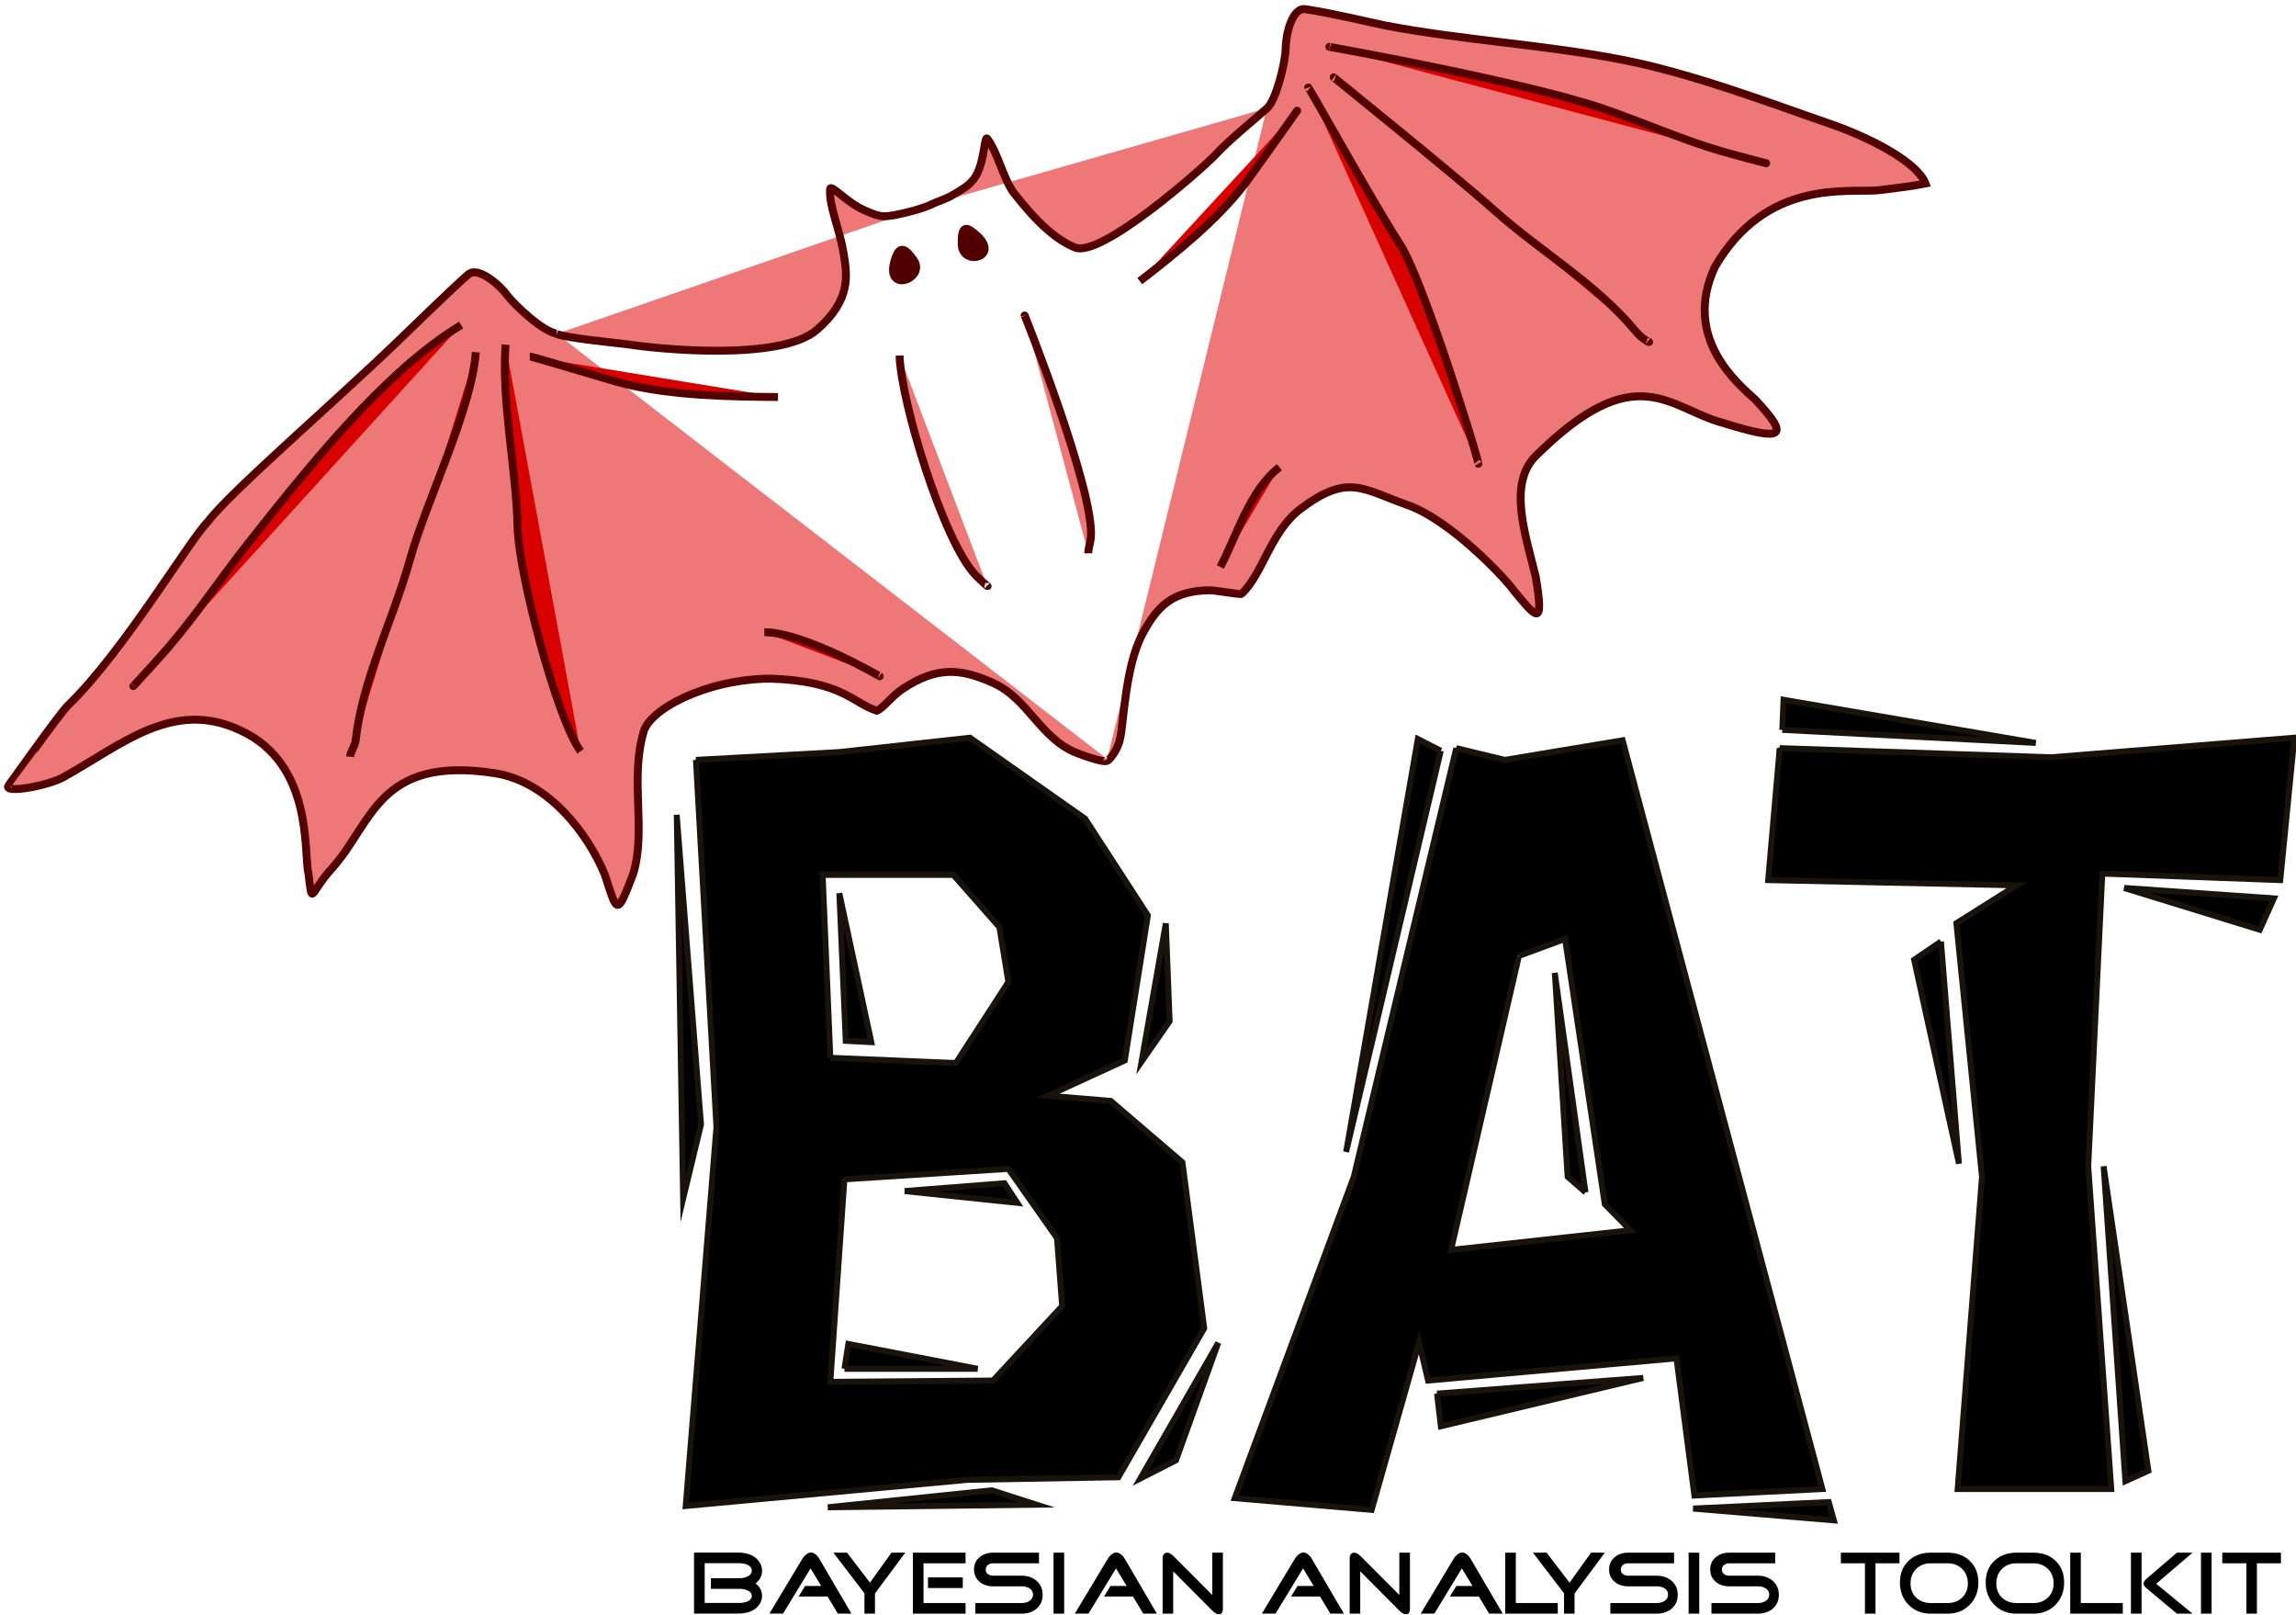 <?xml version="1.0" encoding="UTF-8"?>
<svg xmlns="http://www.w3.org/2000/svg" xmlns:xlink="http://www.w3.org/1999/xlink" width="391pt" height="275pt" viewBox="0 0 391 275" version="1.1">
<g id="surface1">
<path style=" stroke:none;fill-rule:nonzero;fill:rgb(0%,0%,0%);fill-opacity:1;" d="M 118.426 129.27 L 121.914 191.82 L 116.684 256.379 L 164.617 251.926 L 190.328 251.48 L 204.93 226.102 L 201.223 197.832 L 189.023 187.367 L 178.348 186.477 L 191.418 180.469 L 195.34 155.758 L 184.664 139.285 L 165.055 125.484 L 142.828 127.934 L 118.426 129.27 M 143.703 200.727 L 171.59 198.945 L 179.871 210.742 L 180.742 222.316 L 168.977 235.008 L 141.305 235.23 L 143.703 200.727 M 141.305 180.023 L 139.996 148.855 L 162.223 148.855 L 170.066 157.762 L 171.59 167.109 L 162.656 180.914 L 141.305 180.023 M 115.156 138.617 L 116.246 204.066 L 119.297 191.375 L 115.156 138.617 M 142.828 151.973 L 143.922 177.129 L 148.277 177.352 L 142.828 151.973 M 207.324 228.551 L 194.035 251.703 L 200.133 248.586 L 207.324 228.551 M 143.703 233.004 L 166.363 233.004 L 144.355 228.773 L 143.703 233.004 M 140.867 256.602 L 176.383 256.156 L 168.758 253.707 L 140.867 256.602 M 198.391 157.094 L 194.25 180.691 L 199.047 173.789 L 198.391 157.094 M 153.941 202.727 L 173.117 204.73 L 170.938 201.395 L 153.941 202.727 "/>
<path style="fill:none;stroke-width:10.101;stroke-linecap:butt;stroke-linejoin:miter;stroke:rgb(10.205%,7.446%,4.704%);stroke-opacity:1;stroke-miterlimit:10;" d="M 1197.088 -1441.887 L 1232.349 -822.975 L 1179.478 -184.236 L 1664.007 -228.295 L 1923.902 -232.701 L 2071.499 -483.798 L 2034.027 -763.495 L 1910.713 -867.034 L 1802.799 -875.845 L 1934.918 -935.286 L 1974.562 -1179.775 L 1866.647 -1342.754 L 1668.429 -1479.298 L 1443.795 -1455.066 L 1197.088 -1441.887 M 1452.561 -734.857 L 1734.489 -752.48 L 1818.198 -635.763 L 1827.004 -521.248 L 1708.073 -395.68 L 1428.356 -393.477 L 1452.561 -734.857 M 1428.356 -939.692 L 1415.128 -1248.066 L 1639.802 -1248.066 L 1719.089 -1159.948 L 1734.489 -1067.463 L 1644.185 -930.88 L 1428.356 -939.692 M 1164.078 -1349.363 L 1175.055 -701.851 L 1205.894 -827.38 L 1164.078 -1349.363 M 1443.795 -1217.225 L 1454.772 -968.33 L 1498.838 -966.127 L 1443.795 -1217.225 M 2095.704 -459.566 L 1961.374 -230.498 L 2023.011 -261.339 L 2095.704 -459.566 M 1452.561 -415.507 L 1681.657 -415.507 L 1459.194 -457.363 L 1452.561 -415.507 M 1423.934 -182.033 L 1782.938 -186.439 L 1705.862 -210.671 L 1423.934 -182.033 M 2005.4 -1166.557 L 1963.545 -933.083 L 2011.994 -1001.375 L 2005.4 -1166.557 M 1556.092 -715.069 L 1749.928 -695.242 L 1727.895 -728.248 L 1556.092 -715.069 " transform="matrix(0.099,0,0,0.101,0,275)"/>
<path style=" stroke:none;fill-rule:nonzero;fill:rgb(0%,0%,0%);fill-opacity:1;" d="M 247.809 127.266 L 230.375 200.281 L 210.113 255.043 L 233.426 257.043 L 241.488 228.551 L 243.016 235.008 L 285.285 231.223 L 288.336 254.598 L 310.121 253.484 L 276.133 125.93 L 256.086 129.27 L 247.809 127.266 M 258.484 162.66 L 266.328 159.766 L 273.082 204.953 L 277.441 209.406 L 246.938 212.746 L 258.484 162.66 M 245.191 127.711 L 241.27 125.707 L 229.07 196.051 L 245.191 127.711 M 244.539 237.234 L 245.191 242.797 L 279.617 234.562 L 244.539 237.234 M 269.812 202.953 L 264.586 165.555 L 266.762 200.281 L 269.812 202.953 M 288.117 256.824 L 312.086 258.824 L 311.211 255.711 L 288.117 256.824 "/>
<path style="fill:none;stroke-width:10.101;stroke-linecap:butt;stroke-linejoin:miter;stroke:rgb(10.205%,7.446%,4.704%);stroke-opacity:1;stroke-miterlimit:10;" d="M 2504.934 -1461.675 L 2328.709 -739.263 L 2123.897 -197.454 L 2359.547 -177.666 L 2441.046 -459.566 L 2456.485 -395.68 L 2883.76 -433.13 L 2914.598 -201.86 L 3134.849 -212.874 L 2791.245 -1474.892 L 2588.604 -1441.887 L 2504.934 -1461.675 M 2612.848 -1111.483 L 2692.136 -1140.122 L 2760.406 -693.039 L 2804.472 -648.98 L 2496.129 -615.936 L 2612.848 -1111.483 M 2478.478 -1457.269 L 2438.835 -1477.095 L 2315.521 -781.119 L 2478.478 -1457.269 M 2471.884 -373.651 L 2478.478 -318.616 L 2826.466 -400.086 L 2471.884 -373.651 M 2727.357 -712.866 L 2674.525 -1082.845 L 2696.518 -739.263 L 2727.357 -712.866 M 2912.387 -179.869 L 3154.632 -160.042 L 3145.826 -190.845 L 2912.387 -179.869 " transform="matrix(0.099,0,0,0.101,0,275)"/>
<path style=" stroke:none;fill-rule:nonzero;fill:rgb(0%,0%,0%);fill-opacity:1;" d="M 302.852 127.266 L 300.891 149.746 L 343.16 150.637 L 332.922 157.094 L 337.277 200.281 L 333.137 253.484 L 359.285 253.484 L 355.363 198.5 L 357.758 148.637 L 388.047 149.746 L 390.441 125.484 L 349.043 128.824 L 302.852 127.266 M 303.285 124.148 L 346.43 126.375 L 303.504 119.027 L 303.285 124.148 M 357.977 198.5 L 361.68 252.148 L 365.602 250.367 L 357.977 198.5 M 330.305 160.211 L 325.73 163.328 L 333.355 198.055 L 330.305 160.211 M 361.461 151.086 L 384.559 158.207 L 386.953 152.863 L 361.461 151.086 "/>
<path style="fill:none;stroke-width:10.101;stroke-linecap:butt;stroke-linejoin:miter;stroke:rgb(10.205%,7.446%,4.704%);stroke-opacity:1;stroke-miterlimit:10;" d="M 3061.327 -1461.675 L 3041.505 -1239.254 L 3468.78 -1230.442 L 3365.248 -1166.557 L 3409.314 -739.263 L 3367.46 -212.874 L 3631.777 -212.874 L 3592.133 -756.886 L 3616.338 -1250.269 L 3922.471 -1239.254 L 3946.715 -1479.298 L 3528.245 -1446.254 L 3061.327 -1461.675 M 3065.749 -1492.516 L 3501.829 -1470.486 L 3067.921 -1543.184 L 3065.749 -1492.516 M 3618.549 -756.886 L 3655.982 -226.092 L 3695.625 -243.715 L 3618.549 -756.886 M 3338.832 -1135.716 L 3292.595 -1104.874 L 3369.671 -761.292 L 3338.832 -1135.716 M 3653.77 -1226.037 L 3887.249 -1155.542 L 3911.494 -1208.413 L 3653.77 -1226.037 " transform="matrix(0.099,0,0,0.101,0,275)"/>
<path style=" stroke:none;fill-rule:nonzero;fill:rgb(0%,0%,0%);fill-opacity:1;" d="M 129.777 271.695 C 129.777 272.141 129.664 272.562 129.441 272.957 C 128.773 274.125 127.508 274.707 125.641 274.707 L 118.191 274.707 L 118.191 264.324 L 125.641 264.324 C 127.414 264.324 128.656 264.875 129.363 265.98 C 129.641 266.426 129.777 266.902 129.777 267.41 C 129.777 268.27 129.41 268.996 128.68 269.582 C 129.41 270.152 129.777 270.855 129.777 271.695 M 128.027 267.395 C 128.027 266.957 127.773 266.625 127.27 266.391 C 126.871 266.219 126.422 266.133 125.914 266.133 L 120.004 266.133 L 120.004 272.898 L 125.914 272.898 C 126.41 272.898 126.852 272.82 127.238 272.668 C 127.766 272.445 128.027 272.125 128.027 271.711 C 128.027 271.285 127.766 270.961 127.238 270.738 C 126.844 270.578 126.402 270.496 125.914 270.496 L 121.066 270.496 L 121.066 268.688 L 125.914 268.688 C 126.422 268.688 126.871 268.594 127.27 268.414 C 127.773 268.18 128.027 267.84 128.027 267.395 "/>
<path style=" stroke:none;fill-rule:nonzero;fill:rgb(0%,0%,0%);fill-opacity:1;" d="M 145 274.723 L 142.676 274.707 L 140.926 271.801 L 136.004 271.801 L 137.098 270.008 L 139.848 270.008 L 138.039 267.016 L 133.355 274.707 L 131.031 274.707 L 136.672 265.328 C 136.812 265.086 137.012 264.859 137.266 264.66 C 137.566 264.426 137.84 264.309 138.086 264.309 C 138.348 264.309 138.621 264.422 138.906 264.645 C 139.148 264.836 139.348 265.062 139.496 265.328 L 145 274.723 "/>
<path style=" stroke:none;fill-rule:nonzero;fill:rgb(0%,0%,0%);fill-opacity:1;" d="M 154.156 264.34 L 149.004 271.285 L 149.004 274.723 L 147.211 274.723 L 147.211 271.254 L 141.922 264.34 L 144.246 264.34 L 148.152 269.445 L 151.816 264.34 L 154.156 264.34 "/>
<path style=" stroke:none;fill-rule:nonzero;fill:rgb(0%,0%,0%);fill-opacity:1;" d="M 163.961 270.359 L 158.031 270.359 L 158.031 268.551 L 163.961 268.551 L 163.961 270.359 M 164.434 274.723 L 155.465 274.723 L 155.465 264.34 L 164.434 264.34 L 164.434 266.148 L 157.273 266.148 L 157.273 272.914 L 164.434 272.914 L 164.434 274.723 "/>
<path style=" stroke:none;fill-rule:nonzero;fill:rgb(0%,0%,0%);fill-opacity:1;" d="M 177.559 271.516 C 177.559 272.496 177.211 273.289 176.512 273.887 C 175.844 274.441 175.008 274.723 174.004 274.723 L 166.086 274.723 L 166.086 272.914 L 174.004 272.914 C 174.5 272.914 174.93 272.801 175.297 272.578 C 175.711 272.305 175.918 271.934 175.918 271.469 C 175.918 271.004 175.703 270.645 175.281 270.391 C 174.926 270.176 174.5 270.07 174.004 270.07 L 169.109 270.07 C 168.207 270.07 167.453 269.82 166.844 269.324 C 166.195 268.789 165.871 268.078 165.871 267.199 C 165.871 266.324 166.195 265.621 166.844 265.086 C 167.453 264.59 168.207 264.34 169.109 264.34 L 176.938 264.34 L 176.938 266.148 L 169.109 266.148 C 168.766 266.148 168.469 266.246 168.227 266.438 C 167.984 266.629 167.863 266.887 167.863 267.211 C 167.863 267.547 167.984 267.805 168.227 267.988 C 168.469 268.168 168.766 268.262 169.109 268.262 L 174.004 268.262 C 175.008 268.262 175.844 268.551 176.512 269.129 C 177.211 269.734 177.559 270.531 177.559 271.516 "/>
<path style=" stroke:none;fill-rule:nonzero;fill:rgb(0%,0%,0%);fill-opacity:1;" d="M 179.414 274.723 L 181.223 274.723 L 181.223 264.34 L 179.414 264.34 Z M 179.414 274.723 "/>
<path style=" stroke:none;fill-rule:nonzero;fill:rgb(0%,0%,0%);fill-opacity:1;" d="M 197.012 274.723 L 194.688 274.707 L 192.938 271.801 L 188.016 271.801 L 189.109 270.008 L 191.859 270.008 L 190.051 267.016 L 185.371 274.707 L 183.043 274.707 L 188.684 265.328 C 188.824 265.086 189.023 264.859 189.277 264.66 C 189.578 264.426 189.855 264.309 190.098 264.309 C 190.359 264.309 190.633 264.422 190.918 264.645 C 191.16 264.836 191.359 265.062 191.512 265.328 L 197.012 274.723 "/>
<path style=" stroke:none;fill-rule:nonzero;fill:rgb(0%,0%,0%);fill-opacity:1;" d="M 208.254 273.824 C 208.254 274.492 208.027 274.828 207.57 274.828 C 207.234 274.828 206.859 274.621 206.445 274.203 L 199.789 267.516 L 199.789 274.723 L 197.992 274.723 L 197.992 265.238 C 197.992 264.992 198.059 264.785 198.191 264.613 C 198.324 264.43 198.512 264.34 198.754 264.34 C 199.09 264.34 199.434 264.516 199.789 264.871 L 206.445 271.543 L 206.445 264.34 L 208.254 264.34 L 208.254 273.824 "/>
<path style=" stroke:none;fill-rule:nonzero;fill:rgb(0%,0%,0%);fill-opacity:1;" d="M 228.867 274.723 L 226.543 274.707 L 224.793 271.801 L 219.867 271.801 L 220.965 270.008 L 223.715 270.008 L 221.906 267.016 L 217.223 274.707 L 214.898 274.707 L 220.539 265.328 C 220.68 265.086 220.879 264.859 221.133 264.66 C 221.434 264.426 221.707 264.309 221.953 264.309 C 222.215 264.309 222.488 264.422 222.773 264.645 C 223.016 264.836 223.215 265.062 223.363 265.328 L 228.867 274.723 "/>
<path style=" stroke:none;fill-rule:nonzero;fill:rgb(0%,0%,0%);fill-opacity:1;" d="M 240.109 273.824 C 240.109 274.492 239.879 274.828 239.426 274.828 C 239.09 274.828 238.715 274.621 238.301 274.203 L 231.641 267.516 L 231.641 274.723 L 229.848 274.723 L 229.848 265.238 C 229.848 264.992 229.914 264.785 230.047 264.613 C 230.18 264.43 230.363 264.34 230.609 264.34 C 230.941 264.34 231.289 264.516 231.641 264.871 L 238.301 271.543 L 238.301 264.34 L 240.109 264.34 L 240.109 273.824 "/>
<path style=" stroke:none;fill-rule:nonzero;fill:rgb(0%,0%,0%);fill-opacity:1;" d="M 255.914 274.723 L 253.586 274.707 L 251.84 271.801 L 246.914 271.801 L 248.008 270.008 L 250.762 270.008 L 248.949 267.016 L 244.27 274.707 L 241.945 274.707 L 247.582 265.328 C 247.727 265.086 247.922 264.859 248.176 264.66 C 248.48 264.426 248.754 264.309 248.996 264.309 C 249.262 264.309 249.535 264.422 249.816 264.645 C 250.062 264.836 250.258 265.062 250.41 265.328 L 255.914 274.723 "/>
<path style=" stroke:none;fill-rule:nonzero;fill:rgb(0%,0%,0%);fill-opacity:1;" d="M 265.285 274.723 L 256.332 274.723 L 256.332 264.34 L 258.141 264.34 L 258.141 272.914 L 265.285 272.914 L 265.285 274.723 "/>
<path style=" stroke:none;fill-rule:nonzero;fill:rgb(0%,0%,0%);fill-opacity:1;" d="M 273.293 264.34 L 268.141 271.285 L 268.141 274.723 L 266.348 274.723 L 266.348 271.254 L 261.055 264.34 L 263.383 264.34 L 267.289 269.445 L 270.953 264.34 L 273.293 264.34 "/>
<path style=" stroke:none;fill-rule:nonzero;fill:rgb(0%,0%,0%);fill-opacity:1;" d="M 285.711 271.516 C 285.711 272.496 285.363 273.289 284.66 273.887 C 283.992 274.441 283.156 274.723 282.152 274.723 L 274.234 274.723 L 274.234 272.914 L 282.152 272.914 C 282.652 272.914 283.082 272.801 283.445 272.578 C 283.863 272.305 284.07 271.934 284.07 271.469 C 284.07 271.004 283.855 270.645 283.43 270.391 C 283.078 270.176 282.652 270.07 282.152 270.07 L 277.262 270.07 C 276.359 270.07 275.602 269.82 274.996 269.324 C 274.348 268.789 274.023 268.078 274.023 267.199 C 274.023 266.324 274.348 265.621 274.996 265.086 C 275.602 264.59 276.359 264.34 277.262 264.34 L 285.09 264.34 L 285.09 266.148 L 277.262 266.148 C 276.914 266.148 276.621 266.246 276.379 266.438 C 276.137 266.629 276.016 266.887 276.016 267.211 C 276.016 267.547 276.137 267.805 276.379 267.988 C 276.621 268.168 276.914 268.262 277.262 268.262 L 282.152 268.262 C 283.156 268.262 283.992 268.551 284.66 269.129 C 285.363 269.734 285.711 270.531 285.711 271.516 "/>
<path style=" stroke:none;fill-rule:nonzero;fill:rgb(0%,0%,0%);fill-opacity:1;" d="M 287.566 274.723 L 289.375 274.723 L 289.375 264.34 L 287.566 264.34 Z M 287.566 274.723 "/>
<path style=" stroke:none;fill-rule:nonzero;fill:rgb(0%,0%,0%);fill-opacity:1;" d="M 302.93 271.516 C 302.93 272.496 302.578 273.289 301.883 273.887 C 301.211 274.441 300.375 274.723 299.371 274.723 L 291.453 274.723 L 291.453 272.914 L 299.371 272.914 C 299.871 272.914 300.301 272.801 300.664 272.578 C 301.078 272.305 301.289 271.934 301.289 271.469 C 301.289 271.004 301.074 270.645 300.648 270.391 C 300.297 270.176 299.871 270.07 299.371 270.07 L 294.48 270.07 C 293.578 270.07 292.82 269.82 292.215 269.324 C 291.566 268.789 291.242 268.078 291.242 267.199 C 291.242 266.324 291.566 265.621 292.215 265.086 C 292.82 264.59 293.578 264.34 294.48 264.34 L 302.309 264.34 L 302.309 266.148 L 294.48 266.148 C 294.133 266.148 293.84 266.246 293.598 266.438 C 293.355 266.629 293.23 266.887 293.23 267.211 C 293.23 267.547 293.355 267.805 293.598 267.988 C 293.84 268.168 294.133 268.262 294.48 268.262 L 299.371 268.262 C 300.375 268.262 301.211 268.551 301.883 269.129 C 302.578 269.734 302.93 270.531 302.93 271.516 "/>
<path style=" stroke:none;fill-rule:nonzero;fill:rgb(0%,0%,0%);fill-opacity:1;" d="M 323.477 266.148 L 319.391 266.148 L 319.391 274.723 L 317.594 274.723 L 317.594 266.148 L 313.492 266.148 L 313.492 264.34 L 323.477 264.34 L 323.477 266.148 "/>
<path style=" stroke:none;fill-rule:nonzero;fill:rgb(0%,0%,0%);fill-opacity:1;" d="M 336.91 269.418 C 336.91 270.945 336.418 272.215 335.438 273.215 C 334.453 274.219 333.199 274.723 331.68 274.723 L 328.777 274.723 C 327.27 274.723 326.016 274.219 325.023 273.215 C 324.039 272.215 323.551 270.945 323.551 269.418 C 323.551 267.895 324.035 266.672 325.008 265.738 C 325.992 264.805 327.246 264.34 328.777 264.34 L 331.68 264.34 C 333.223 264.34 334.477 264.805 335.449 265.738 C 336.422 266.672 336.91 267.895 336.91 269.418 M 335.117 269.57 C 335.117 268.566 334.793 267.746 334.145 267.105 C 333.504 266.469 332.684 266.148 331.68 266.148 L 328.777 266.148 C 327.785 266.148 326.965 266.469 326.316 267.105 C 325.676 267.746 325.359 268.566 325.359 269.57 C 325.359 270.562 325.676 271.367 326.316 271.984 C 326.965 272.605 327.785 272.914 328.777 272.914 L 331.68 272.914 C 332.684 272.914 333.504 272.605 334.145 271.984 C 334.793 271.367 335.117 270.562 335.117 269.57 "/>
<path style=" stroke:none;fill-rule:nonzero;fill:rgb(0%,0%,0%);fill-opacity:1;" d="M 351.516 269.418 C 351.516 270.945 351.023 272.215 350.043 273.215 C 349.059 274.219 347.809 274.723 346.285 274.723 L 343.383 274.723 C 341.875 274.723 340.621 274.219 339.629 273.215 C 338.648 272.215 338.156 270.945 338.156 269.418 C 338.156 267.895 338.641 266.672 339.613 265.738 C 340.598 264.805 341.855 264.34 343.383 264.34 L 346.285 264.34 C 347.828 264.34 349.086 264.805 350.059 265.738 C 351.031 266.672 351.516 267.895 351.516 269.418 M 349.723 269.57 C 349.723 268.566 349.398 267.746 348.75 267.105 C 348.109 266.469 347.289 266.148 346.285 266.148 L 343.383 266.148 C 342.391 266.148 341.57 266.469 340.922 267.105 C 340.281 267.746 339.965 268.566 339.965 269.57 C 339.965 270.562 340.281 271.367 340.922 271.984 C 341.57 272.605 342.391 272.914 343.383 272.914 L 346.285 272.914 C 347.289 272.914 348.109 272.605 348.75 271.984 C 349.398 271.367 349.723 270.562 349.723 269.57 "/>
<path style=" stroke:none;fill-rule:nonzero;fill:rgb(0%,0%,0%);fill-opacity:1;" d="M 361.504 274.723 L 352.551 274.723 L 352.551 264.34 L 354.355 264.34 L 354.355 272.914 L 361.504 272.914 L 361.504 274.723 "/>
<path style=" stroke:none;fill-rule:nonzero;fill:rgb(0%,0%,0%);fill-opacity:1;" d="M 373.379 274.723 L 370.719 274.723 L 365.566 270.418 C 365.211 270.117 365.035 269.836 365.035 269.582 C 365.035 269.34 365.211 269.066 365.566 268.762 L 370.719 264.34 L 373.379 264.34 L 367.191 269.629 L 373.379 274.723 M 364.699 274.723 L 362.891 274.723 L 362.891 264.34 L 364.699 264.34 L 364.699 274.723 "/>
<path style=" stroke:none;fill-rule:nonzero;fill:rgb(0%,0%,0%);fill-opacity:1;" d="M 374.816 274.723 L 376.625 274.723 L 376.625 264.34 L 374.816 264.34 Z M 374.816 274.723 "/>
<path style=" stroke:none;fill-rule:nonzero;fill:rgb(0%,0%,0%);fill-opacity:1;" d="M 388.434 266.148 L 384.344 266.148 L 384.344 274.723 L 382.551 274.723 L 382.551 266.148 L 378.445 266.148 L 378.445 264.34 L 388.434 264.34 L 388.434 266.148 "/>
<path style="fill-rule:evenodd;fill:rgb(93.359%,46.655%,46.655%);fill-opacity:1;stroke-width:13.484;stroke-linecap:butt;stroke-linejoin:miter;stroke:rgb(32.152%,0%,0%);stroke-opacity:1;stroke-miterlimit:10;" d="M 947.695 2182.109 C 924.062 2185.781 877.852 2229.297 863.203 2247.734 C 855.664 2260 813.867 2299.258 796.797 2282.148 C 777.148 2265.859 686.68 2177.93 676.328 2167.969 C 569.336 2065.078 389.414 1909.805 354.492 1862.344 C 323.203 1831.719 210.625 1640.742 115.625 1548.906 C 101.25 1535 14.57 1412.461 14.258 1412.422 C 5.625 1398.594 82.344 1411.953 109.023 1427.422 C 207.93 1482.461 294.688 1560.312 408.828 1506.797 C 534.609 1449.531 516.641 1298.281 525.352 1262.383 C 532.656 1205.312 526.133 1228.398 565.469 1271.797 C 634.18 1347.578 643.359 1464.336 842.344 1433.672 C 935.82 1419.375 1002.734 1327.695 1030 1260.742 C 1051.328 1195.273 1050.234 1188.867 1078.125 1261.836 C 1100.977 1335.703 1072.5 1421.094 1095.586 1502.383 C 1104.18 1541.406 1200.898 1593.516 1311.133 1594.648 C 1434.727 1590.859 1452.891 1552.578 1493.164 1540 C 1504.414 1544.453 1519.297 1565.586 1537.539 1577.383 C 1596.797 1616.562 1637.031 1611.133 1689.844 1587.969 C 1751.289 1560.938 1770.898 1492.969 1833.438 1468.203 C 1848.164 1462.383 1889.805 1447.461 1885.664 1457.617 " transform="matrix(0.1,0,0,-0.1,0,275)"/>
<path style="fill-rule:evenodd;fill:rgb(93.359%,46.655%,46.655%);fill-opacity:1;stroke-width:13.484;stroke-linecap:butt;stroke-linejoin:miter;stroke:rgb(32.152%,0%,0%);stroke-opacity:1;stroke-miterlimit:10;" d="M 2157.266 2565.352 C 2172.695 2577.5 2188.945 2643.438 2189.375 2666.719 C 2189.922 2695.312 2201.602 2738.75 2223.867 2734.219 C 2264.766 2728.438 2345.781 2709.141 2358.789 2706.68 C 2493.008 2681.055 2631.875 2674.062 2766.289 2647.539 C 2885.977 2623.945 3029.102 2569.141 3109.609 2541.602 C 3187.93 2515.234 3265.625 2472.891 3279.023 2437.539 C 3250.508 2431.914 3233.477 2430.664 3196.836 2425.859 C 3142.734 2422.188 3006.992 2444.18 2920.469 2295.625 C 2863.789 2174.219 2960.938 2095.547 2988.984 2069.844 C 3049.258 2005.469 3037.812 1997.773 2933.75 2030.117 C 2842.188 2054.609 2786.641 2144.102 2614.219 1972.656 C 2567.969 1924.961 2598.047 1838.477 2615.234 1768.359 C 2630.117 1679.688 2616.797 1697.773 2577.969 1744.492 C 2564.219 1764.492 2470.977 1864.023 2397.422 1890.039 C 2319.492 1917.578 2296.055 1944.219 2215.625 1884.258 C 2163.164 1845.156 2150.586 1771.914 2113.984 1738.789 C 2112.656 1737.578 2067.305 1745.117 2061.211 1745.078 C 1996.68 1744.609 1970.547 1717.969 1945.117 1669.688 C 1915.547 1613.555 1913.398 1514.297 1907.266 1491.836 C 1904.453 1475.547 1889.492 1454.648 1884.805 1454.922 " transform="matrix(0.1,0,0,-0.1,0,275)"/>
<path style="fill-rule:evenodd;fill:rgb(85.155%,0%,0%);fill-opacity:1;stroke-width:13.484;stroke-linecap:butt;stroke-linejoin:miter;stroke:rgb(32.152%,0%,0%);stroke-opacity:1;stroke-miterlimit:10;" d="M 785.234 2196.562 C 651.953 2116.328 518.164 1945.625 423.945 1826.797 C 376.211 1766.602 335.664 1704.609 285.195 1646.094 C 270.547 1629.102 221.914 1576.094 227.5 1582.5 " transform="matrix(0.1,0,0,-0.1,0,275)"/>
<path style="fill-rule:evenodd;fill:rgb(85.155%,0%,0%);fill-opacity:1;stroke-width:13.484;stroke-linecap:butt;stroke-linejoin:miter;stroke:rgb(32.152%,0%,0%);stroke-opacity:1;stroke-miterlimit:10;" d="M 810.273 2150.391 C 803.086 2051.914 726.133 1897.969 697.852 1796.367 C 669.453 1694.375 617.266 1594.023 605.586 1489.102 C 604.609 1480.508 597.266 1471.133 596.133 1461.641 " transform="matrix(0.1,0,0,-0.1,0,275)"/>
<path style="fill-rule:evenodd;fill:rgb(85.155%,0%,0%);fill-opacity:1;stroke-width:13.484;stroke-linecap:butt;stroke-linejoin:miter;stroke:rgb(32.152%,0%,0%);stroke-opacity:1;stroke-miterlimit:10;" d="M 860.977 2163.125 C 853.867 2065.703 879.258 1951.211 881.406 1852.227 C 883.086 1775.078 947.656 1527.109 988.672 1471.016 " transform="matrix(0.1,0,0,-0.1,0,275)"/>
<path style="fill-rule:evenodd;fill:rgb(93.359%,46.655%,46.655%);fill-opacity:1;stroke-width:13.484;stroke-linecap:butt;stroke-linejoin:miter;stroke:rgb(32.152%,0%,0%);stroke-opacity:1;stroke-miterlimit:10;" d="M 947.93 2181.562 C 963.672 2174.609 1040.664 2167.227 1071.445 2163.477 C 1116.602 2156.211 1328.633 2134.141 1391.172 2188.516 C 1450.234 2239.922 1442.383 2282.109 1436.914 2316.953 C 1429.336 2363.125 1411.484 2398.828 1413.633 2428.008 C 1414.336 2437.617 1442.227 2405.156 1470.547 2392.773 C 1503.008 2377.734 1506.523 2381.953 1522.266 2383.516 C 1547.031 2388.281 1572.422 2395.391 1587.383 2402.461 " transform="matrix(0.1,0,0,-0.1,0,275)"/>
<path style="fill-rule:evenodd;fill:rgb(93.359%,46.655%,46.655%);fill-opacity:1;stroke-width:13.484;stroke-linecap:butt;stroke-linejoin:miter;stroke:rgb(32.152%,0%,0%);stroke-opacity:1;stroke-miterlimit:10;" d="M 1531.914 2144.727 C 1534.18 2067.188 1605.742 1829.453 1661.289 1770.898 C 1667.383 1764.414 1686.133 1747.656 1681.055 1752.852 " transform="matrix(0.1,0,0,-0.1,0,275)"/>
<path style=" stroke:none;fill-rule:evenodd;fill:rgb(31.763%,0%,0%);fill-opacity:1;" d="M 152.699 43.383 C 149.836 50.395 157.934 47.551 155.586 44.266 C 154.547 42.816 153.527 41.672 152.699 43.383 "/>
<path style="fill:none;stroke-width:13.484;stroke-linecap:butt;stroke-linejoin:miter;stroke:rgb(31.763%,0%,0%);stroke-opacity:1;stroke-miterlimit:10;" d="M 1526.992 2316.172 C 1498.359 2246.055 1579.336 2274.492 1555.859 2307.344 C 1545.469 2321.836 1535.273 2333.281 1526.992 2316.172 Z M 1526.992 2316.172 " transform="matrix(0.1,0,0,-0.1,0,275)"/>
<path style="fill-rule:evenodd;fill:rgb(85.155%,0%,0%);fill-opacity:1;stroke-width:13.484;stroke-linecap:butt;stroke-linejoin:miter;stroke:rgb(32.152%,0%,0%);stroke-opacity:1;stroke-miterlimit:10;" d="M 902.188 2143.086 C 906.992 2143.047 1042.5 2101.602 1063.594 2096.445 C 1145.859 2076.445 1239.023 2074.688 1324.922 2074.062 " transform="matrix(0.1,0,0,-0.1,0,275)"/>
<path style="fill-rule:evenodd;fill:rgb(85.155%,0%,0%);fill-opacity:1;stroke-width:13.484;stroke-linecap:butt;stroke-linejoin:miter;stroke:rgb(32.152%,0%,0%);stroke-opacity:1;stroke-miterlimit:10;" d="M 1301.68 1673.75 C 1372.617 1673.203 1505.117 1594.062 1497.812 1598.945 " transform="matrix(0.1,0,0,-0.1,0,275)"/>
<path style="fill-rule:evenodd;fill:rgb(85.155%,0%,0%);fill-opacity:1;stroke-width:13.484;stroke-linecap:butt;stroke-linejoin:miter;stroke:rgb(32.152%,0%,0%);stroke-opacity:1;stroke-miterlimit:10;" d="M 2264.141 2670.117 C 2252.305 2672.539 2596.016 2610.977 2729.844 2565.156 C 2797.617 2541.953 2861.211 2513.32 2930.078 2492.969 C 2950.078 2487.07 3018.32 2469.062 3006.953 2472.461 " transform="matrix(0.1,0,0,-0.1,0,275)"/>
<path style="fill-rule:evenodd;fill:rgb(85.155%,0%,0%);fill-opacity:1;stroke-width:13.484;stroke-linecap:butt;stroke-linejoin:miter;stroke:rgb(32.152%,0%,0%);stroke-opacity:1;stroke-miterlimit:10;" d="M 2271.484 2618.242 C 2264.297 2623.555 2471.758 2456.914 2548.32 2388.867 C 2625.195 2320.625 2718.398 2266.797 2784.727 2186.875 C 2796.289 2172.539 2813.789 2163.828 2806.758 2169.492 " transform="matrix(0.1,0,0,-0.1,0,275)"/>
<path style="fill-rule:evenodd;fill:rgb(85.155%,0%,0%);fill-opacity:1;stroke-width:13.484;stroke-linecap:butt;stroke-linejoin:miter;stroke:rgb(32.152%,0%,0%);stroke-opacity:1;stroke-miterlimit:10;" d="M 2227.734 2600.742 C 2223.398 2612.852 2331.484 2416.211 2384.57 2333.555 C 2425.938 2269.102 2523.594 1949.883 2517.344 1960.508 " transform="matrix(0.1,0,0,-0.1,0,275)"/>
<path style="fill-rule:evenodd;fill:rgb(93.359%,46.655%,46.655%);fill-opacity:1;stroke-width:13.484;stroke-linecap:butt;stroke-linejoin:miter;stroke:rgb(32.152%,0%,0%);stroke-opacity:1;stroke-miterlimit:10;" d="M 2157.969 2565.898 C 2144.844 2553.828 2090.898 2509.961 2069.844 2486.406 C 2048.203 2463.398 1872.617 2308.32 1829.844 2328.984 C 1798.945 2341.836 1766.953 2369.766 1726.953 2420.977 C 1709.18 2443.711 1699.023 2490.898 1681.367 2513.75 C 1675.586 2521.25 1677.07 2462.617 1654.961 2441.367 C 1649.961 2434.453 1636.328 2425.938 1622.188 2417.93 C 1611.758 2411.445 1598.555 2407.773 1586.289 2402.109 " transform="matrix(0.1,0,0,-0.1,0,275)"/>
<path style="fill-rule:evenodd;fill:rgb(93.359%,46.655%,46.655%);fill-opacity:1;stroke-width:13.484;stroke-linecap:butt;stroke-linejoin:miter;stroke:rgb(32.152%,0%,0%);stroke-opacity:1;stroke-miterlimit:10;" d="M 1744.922 2212.93 C 1742.578 2219.297 1865.508 1912.617 1857.656 1833.75 C 1856.758 1825.078 1853.242 1816.562 1853.281 1808.008 " transform="matrix(0.1,0,0,-0.1,0,275)"/>
<path style=" stroke:none;fill-rule:evenodd;fill:rgb(31.763%,0%,0%);fill-opacity:1;" d="M 165.387 39.32 C 171.328 43.512 163.895 45.641 163.785 41.641 C 163.734 39.875 163.887 38.195 165.387 39.32 "/>
<path style="fill:none;stroke-width:13.484;stroke-linecap:butt;stroke-linejoin:miter;stroke:rgb(32.152%,0%,0%);stroke-opacity:1;stroke-miterlimit:10;" d="M 1653.867 2356.797 C 1713.281 2314.883 1638.945 2293.594 1637.852 2333.594 C 1637.344 2351.25 1638.867 2368.047 1653.867 2356.797 Z M 1653.867 2356.797 " transform="matrix(0.1,0,0,-0.1,0,275)"/>
<path style="fill-rule:evenodd;fill:rgb(85.155%,0%,0%);fill-opacity:1;stroke-width:13.484;stroke-linecap:butt;stroke-linejoin:miter;stroke:rgb(32.152%,0%,0%);stroke-opacity:1;stroke-miterlimit:10;" d="M 2208.945 2561.523 C 2212.812 2566.875 2130.273 2449.922 2117.852 2434.023 C 2069.336 2372.109 2002.812 2319.258 1941.016 2271.328 " transform="matrix(0.1,0,0,-0.1,0,275)"/>
<path style="fill-rule:evenodd;fill:rgb(85.155%,0%,0%);fill-opacity:1;stroke-width:13.484;stroke-linecap:butt;stroke-linejoin:miter;stroke:rgb(32.152%,0%,0%);stroke-opacity:1;stroke-miterlimit:10;" d="M 2178.789 1954.609 C 2127.773 1915 2107.109 1839.492 2078.125 1784.727 " transform="matrix(0.1,0,0,-0.1,0,275)"/>
</g>
</svg>
